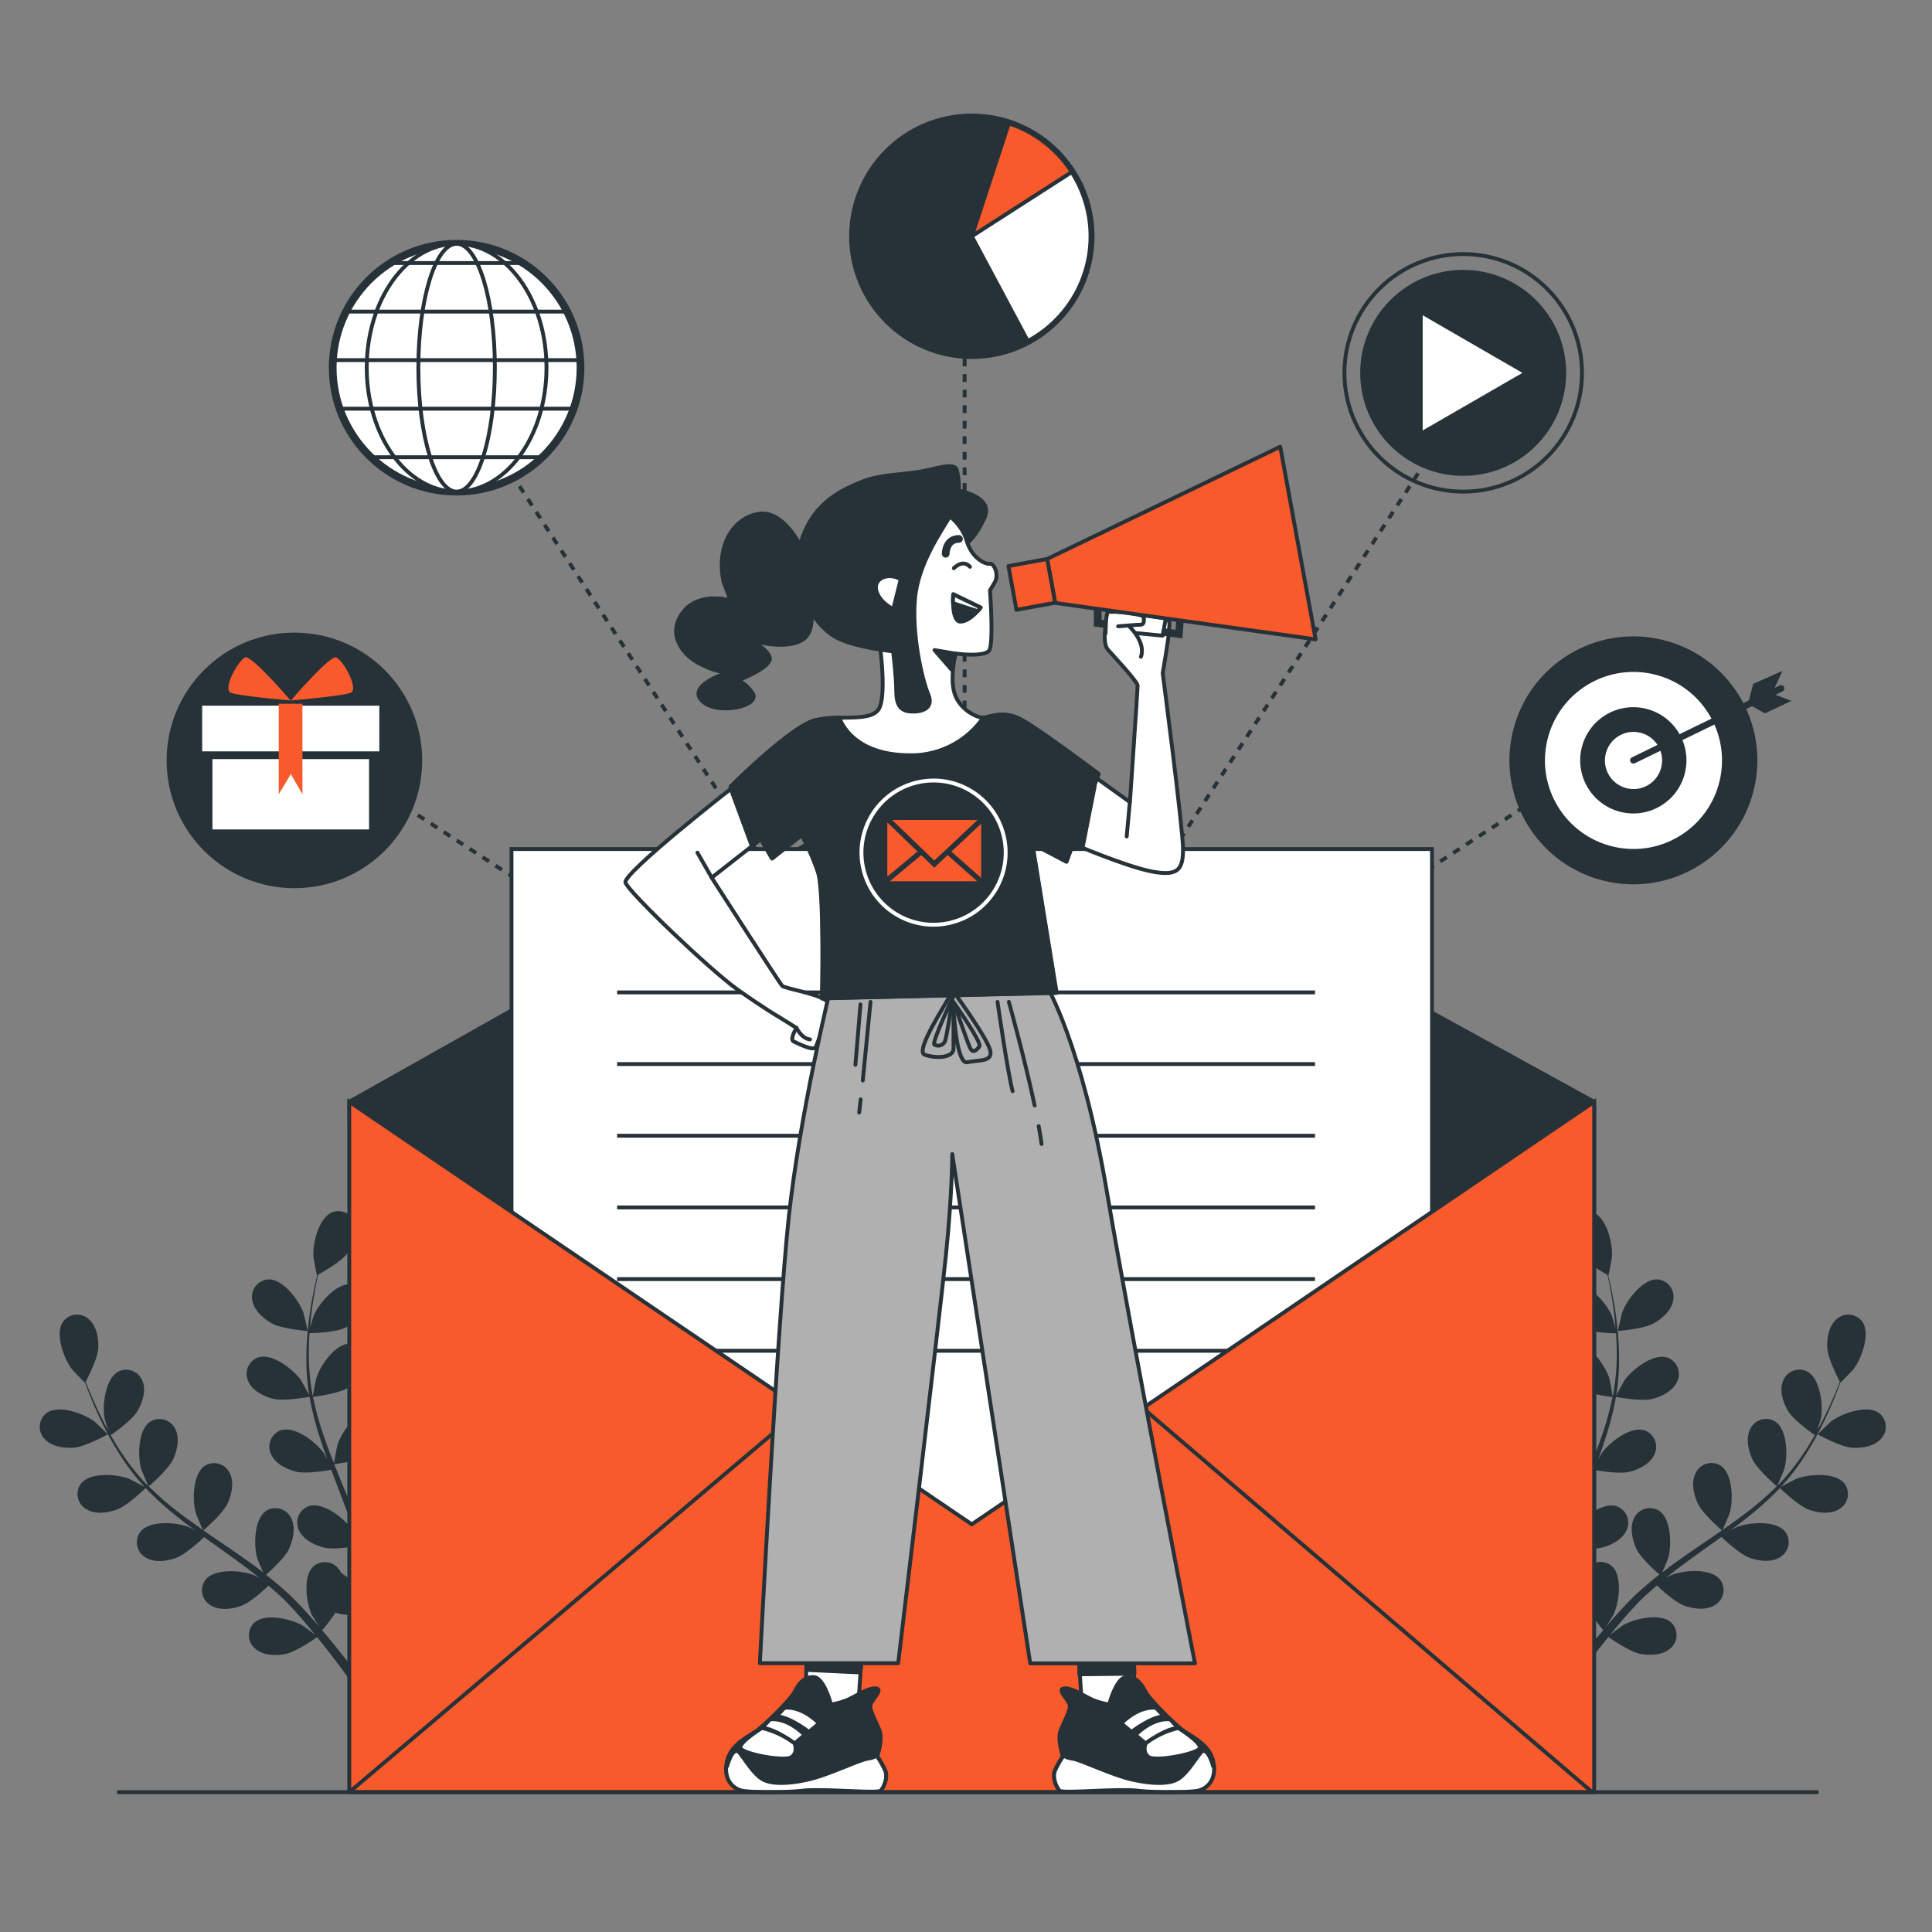 <svg xmlns="http://www.w3.org/2000/svg" viewBox="0 0 500 500"><rect x="0" y="0" width="500" height="500" fill="#808080" stroke="none"/><g id="freepik--Plants--inject-56"><path d="M19.09,374.66c3-.22,8.82-3.47,8.83-3.47s-3.31-3.2-3.55-3.38c-2.73-2-9.19-4.35-12.29-2.14a4.5,4.5,0,0,0-.57,6.68C13.28,374.38,16.56,374.84,19.09,374.66Z" style="fill:#263238"></path><path d="M30.16,390.71c2.7-.95,7.17-5.26,7.52-5.61a79.81,79.81,0,0,0,7.87,7.18c1.61,1.29,3.27,2.55,5,3.79-.86-.45-1.62-.85-1.73-.89-3.17-1.24-10-1.77-12.43,1.18A4.5,4.5,0,0,0,37.57,403c2.24,1.49,5.53,1.07,7.92.22s6.32-4.45,7.34-5.42c.65.47,1.29.95,1.94,1.41,3.13,2.24,6.27,4.46,9.28,6.73,1.06.8,2.07,1.63,3.09,2.45-.76-.4-1.4-.73-1.5-.77-3.17-1.24-10-1.77-12.43,1.18a4.51,4.51,0,0,0,1.22,6.6c2.24,1.48,5.53,1.06,7.92.22s5.94-4.11,7.15-5.25c1,.87,2,1.74,3,2.64.63.62,1.28,1.18,1.88,1.84l1.81,1.92c1.1,1.25,2.25,2.54,3.29,3.8.74.87,1.42,1.7,2.11,2.55-1-.81-3.13-2.35-3.31-2.46-3-1.7-9.63-3.27-12.46-.71a4.5,4.5,0,0,0,.2,6.7c2,1.8,5.31,1.89,7.8,1.42,2.75-.53,7.64-3.95,8.25-4.38,1.13,1.4,2.23,2.78,3.24,4.09,2.73,3.52,5,6.65,6.75,9.18l2.24-1.18c-1.86-2.56-4.28-5.78-7.22-9.4-1.15-1.43-2.41-2.93-3.71-4.46a47.49,47.49,0,0,0,3.46-4.59c2.71,1,8.28.81,9,.79.18,1.8.33,3.54.45,5.2.32,4.31.48,8.09.57,11.12l2.43-1.29c-.15-2.84-.38-6.22-.75-10-.17-1.83-.39-3.77-.64-5.77.7-.2,6.45-1.88,8.57-3.7,1.94-1.65,3.94-4.29,3.78-7a4.51,4.51,0,0,0-5.11-4.35c-3.75.61-6.72,6.8-7.23,10.16,0,.2-.12,2.39-.15,3.77-.1-.81-.2-1.6-.31-2.44-.23-1.66-.5-3.31-.78-5.08q-.25-1.27-.51-2.58c-.15-.87-.42-1.76-.63-2.65-.52-2.06-1.16-4.11-1.84-6.17,1.45-.19,6.59-1,8.76-2.31s4.54-3.65,4.79-6.32a4.52,4.52,0,0,0-4.39-5.08c-3.8,0-7.67,5.71-8.69,9-.06.21-.53,2.62-.76,3.95-.42-1.24-.83-2.47-1.3-3.7-1.34-3.56-2.82-7.12-4.27-10.68l-1.31-3.27c.52-.07,6.65-.86,9.08-2.36,2.16-1.34,4.54-3.65,4.78-6.32A4.51,4.51,0,0,0,96,365.08c-3.81,0-7.68,5.71-8.69,8.95-.08.25-.74,3.72-.87,4.61-1-2.4-1.89-4.81-2.71-7.21A80,80,0,0,1,81,361.51c.24,0,6.65-.83,9.14-2.37,2.15-1.34,4.53-3.65,4.78-6.32a4.51,4.51,0,0,0-4.38-5.08c-3.81,0-7.68,5.71-8.69,8.95-.08.26-.8,4-.88,4.68,0-.2-.1-.39-.14-.59a58.55,58.55,0,0,1-.91-10.28c0-1.9.06-3.72.18-5.49,1.21,0,6.73-.2,9.13-1.34s4.9-3.13,5.45-5.76a4.52,4.52,0,0,0-3.8-5.53c-3.79-.38-8.26,4.83-9.63,7.95-.07.17-.64,2-1,3.29.07-.79.12-1.62.2-2.38.29-2.87.74-5.47,1.15-7.78.24-1.31.49-2.48.73-3.58,1.18-.65,5.87-3.3,7.44-5.38s2.92-5,2.18-7.62A4.51,4.51,0,0,0,86,313.73c-3.54,1.4-5.1,8.09-4.88,11.48,0,.3.85,4.85.91,4.81l.07,0c-.25,1.05-.51,2.18-.77,3.43-.46,2.3-1,4.9-1.32,7.77a79.8,79.8,0,0,0-.71,9.31,58.79,58.79,0,0,0,.7,10.43s0,.08,0,.12c-.5-1-2-3.74-2.14-3.93-2-2.78-7.37-7-11-5.87a4.51,4.51,0,0,0-2.62,6.17c1.05,2.47,4,3.94,6.49,4.56,2.78.69,8.88-.44,9.37-.53a79.14,79.14,0,0,0,2.6,10.32c.63,2,1.32,3.94,2,5.9-.46-.85-.88-1.6-.95-1.7-2-2.78-7.37-7-11-5.87a4.51,4.51,0,0,0-2.62,6.17c1.05,2.48,4,3.94,6.48,4.56s7.73-.23,9.11-.48c.29.75.56,1.5.85,2.25,1.37,3.6,2.76,7.18,4,10.73.44,1.25.83,2.5,1.23,3.75-.41-.75-.77-1.38-.83-1.47-2-2.78-7.38-7-11-5.87a4.51,4.51,0,0,0-2.63,6.17c1.06,2.47,4,3.94,6.49,4.56s7.22-.16,8.86-.44c.37,1.29.74,2.58,1,3.85.18.87.42,1.7.56,2.58s.3,1.74.45,2.59c.22,1.66.47,3.37.65,5,.13,1.13.24,2.21.35,3.29-.43-1.25-1.31-3.68-1.41-3.88a17.59,17.59,0,0,0-6-6.44,5.69,5.69,0,0,0-.52-.85,4.51,4.51,0,0,0-6.66-.81c-2.8,2.58-1.85,9.38-.43,12.47.09.18,1.22,2.05,2,3.22-.54-.62-1-1.23-1.61-1.86-1.1-1.26-2.24-2.49-3.45-3.81l-1.85-1.88c-.6-.63-1.32-1.23-2-1.86-1.57-1.42-3.23-2.79-4.93-4.12,1.1-1,5-4.45,6-6.77s1.77-5.54.5-7.91A4.5,4.5,0,0,0,68.89,391c-3.16,2.13-3.26,9-2.32,12.27.06.2,1,2.47,1.54,3.7-1-.79-2-1.59-3.12-2.36-3.08-2.23-6.28-4.39-9.45-6.55l-2.9-2c.4-.34,5.07-4.38,6.27-7,1.06-2.31,1.77-5.54.5-7.91A4.49,4.49,0,0,0,53,379.36c-3.16,2.12-3.26,9-2.31,12.26.07.24,1.43,3.51,1.81,4.32-2.12-1.48-4.22-3-6.24-4.52a79.82,79.82,0,0,1-7.76-6.76c.18-.16,5.09-4.36,6.31-7,1.06-2.3,1.78-5.54.51-7.91a4.51,4.51,0,0,0-6.46-1.81c-3.16,2.13-3.26,9-2.31,12.26.07.26,1.54,3.77,1.85,4.38l-.44-.41a57.56,57.56,0,0,1-6.43-8.07c-1.07-1.58-2-3.14-2.88-4.68,1-.69,5.5-3.89,6.87-6.16s2.37-5.31,1.37-7.8a4.51,4.51,0,0,0-6.22-2.52c-3.37,1.77-4.22,8.59-3.64,11.94,0,.18.55,2,1,3.31-.38-.7-.79-1.42-1.14-2.1-1.34-2.55-2.41-5-3.34-7.11-.51-1.23-1-2.35-1.36-3.4.62-1.18,3.07-6,3.23-8.58S25,343.17,23,341.42a4.51,4.51,0,0,0-6.68.63c-2.18,3.12.21,9.56,2.27,12.27.18.24,3.38,3.57,3.41,3.51l0-.07c.37,1,.78,2.11,1.24,3.29.89,2.17,1.91,4.62,3.19,7.21A79.58,79.58,0,0,0,31,376.42a59,59,0,0,0,6.33,8.31l.09.09c-1-.56-3.73-2-4-2.1-3.17-1.24-10-1.77-12.42,1.18a4.5,4.5,0,0,0,1.21,6.59C24.48,392,27.76,391.56,30.16,390.71Z" style="fill:#263238"></path><path d="M79.6,344.46c.07,0-1-4.5-1.1-4.78-1.15-3.2-5.26-8.7-9.07-8.57a4.52,4.52,0,0,0-4.16,5.26c.37,2.67,2.84,4.87,5.06,6.11C72.93,343.94,79.59,344.46,79.6,344.46Z" style="fill:#263238"></path><path d="M479.23,374.66c-3-.22-8.82-3.47-8.82-3.47s3.31-3.2,3.54-3.38c2.73-2,9.2-4.35,12.3-2.14a4.5,4.5,0,0,1,.56,6.68C485,374.38,481.76,374.84,479.23,374.66Z" style="fill:#263238"></path><path d="M468.17,390.71c-2.7-.95-7.17-5.26-7.53-5.61a78.69,78.69,0,0,1-7.87,7.18c-1.61,1.29-3.27,2.55-4.95,3.79.85-.45,1.62-.85,1.73-.89,3.17-1.24,10-1.77,12.42,1.18a4.5,4.5,0,0,1-1.22,6.59c-2.24,1.49-5.52,1.07-7.92.22s-6.32-4.45-7.33-5.42l-1.95,1.41c-3.13,2.24-6.26,4.46-9.27,6.73-1.06.8-2.08,1.63-3.1,2.45.76-.4,1.4-.73,1.51-.77,3.16-1.24,10-1.77,12.42,1.18a4.51,4.51,0,0,1-1.22,6.6c-2.24,1.48-5.53,1.06-7.92.22s-5.94-4.11-7.15-5.25c-1,.87-2,1.74-3,2.64-.64.62-1.29,1.18-1.89,1.84s-1.21,1.28-1.8,1.92c-1.11,1.25-2.25,2.54-3.3,3.8-.73.87-1.42,1.7-2.11,2.55,1.05-.81,3.13-2.35,3.32-2.46,2.94-1.7,9.63-3.27,12.45-.71a4.5,4.5,0,0,1-.2,6.7c-2,1.8-5.3,1.89-7.8,1.42-2.74-.53-7.63-3.95-8.24-4.38-1.14,1.4-2.23,2.78-3.25,4.09-2.72,3.52-5,6.65-6.75,9.18L404,435.73c1.86-2.56,4.29-5.78,7.22-9.4,1.15-1.43,2.41-2.93,3.72-4.46a48.72,48.72,0,0,1-3.47-4.59c-2.71,1-8.28.81-9,.79-.17,1.8-.33,3.54-.45,5.2-.32,4.31-.48,8.09-.56,11.12l-2.44-1.29c.15-2.84.39-6.22.75-10,.18-1.83.4-3.77.64-5.77-.7-.2-6.44-1.88-8.57-3.7-1.93-1.65-3.93-4.29-3.77-7a4.5,4.5,0,0,1,5.1-4.35c3.76.61,6.72,6.8,7.23,10.16,0,.2.12,2.39.15,3.77.11-.81.2-1.6.32-2.44.22-1.66.49-3.31.78-5.08.16-.85.33-1.71.5-2.58s.42-1.76.63-2.65c.53-2.06,1.16-4.11,1.84-6.17-1.45-.19-6.59-1-8.76-2.31s-4.54-3.65-4.78-6.32a4.51,4.51,0,0,1,4.38-5.08c3.81,0,7.68,5.71,8.69,9,.07.21.53,2.62.76,3.95.42-1.24.84-2.47,1.3-3.7,1.35-3.56,2.82-7.12,4.27-10.68.45-1.09.88-2.18,1.31-3.27-.51-.07-6.65-.86-9.08-2.36-2.15-1.34-4.53-3.65-4.78-6.32a4.51,4.51,0,0,1,4.38-5.08c3.81,0,7.68,5.71,8.7,8.95.07.25.74,3.72.86,4.61,1-2.4,1.89-4.81,2.72-7.21a79.88,79.88,0,0,0,2.74-9.92c-.24,0-6.64-.83-9.13-2.37-2.16-1.34-4.54-3.65-4.79-6.32a4.52,4.52,0,0,1,4.39-5.08c3.81,0,7.67,5.71,8.69,8.95.08.26.79,4,.87,4.68,0-.2.11-.39.14-.59a57.61,57.61,0,0,0,.91-10.28c0-1.9-.06-3.72-.18-5.49-1.21,0-6.73-.2-9.12-1.34s-4.91-3.13-5.45-5.76a4.51,4.51,0,0,1,3.8-5.53c3.79-.38,8.26,4.83,9.62,7.95.08.17.64,2,1,3.29-.07-.79-.12-1.62-.2-2.38-.29-2.87-.73-5.47-1.15-7.78-.24-1.31-.49-2.48-.73-3.58-1.17-.65-5.86-3.3-7.43-5.38s-2.92-5-2.19-7.62a4.51,4.51,0,0,1,5.92-3.15c3.54,1.4,5.1,8.09,4.88,11.48,0,.3-.85,4.85-.91,4.81l-.07,0c.25,1.05.52,2.18.78,3.43.46,2.3,1,4.9,1.32,7.77a79.89,79.89,0,0,1,.7,9.31,58.76,58.76,0,0,1-.69,10.43l0,.12c.5-1,2-3.74,2.14-3.93,2-2.78,7.37-7,11-5.87a4.5,4.5,0,0,1,2.62,6.17c-1.05,2.47-4,3.94-6.48,4.56-2.78.69-8.89-.44-9.38-.53a79.14,79.14,0,0,1-2.6,10.32c-.63,2-1.32,3.94-2,5.9.46-.85.88-1.6.95-1.7,2-2.78,7.38-7,11-5.87a4.51,4.51,0,0,1,2.63,6.17c-1.06,2.48-4,3.94-6.49,4.56s-7.73-.23-9.11-.48l-.84,2.25c-1.38,3.6-2.77,7.18-4,10.73-.44,1.25-.83,2.5-1.22,3.75.41-.75.76-1.38.82-1.47,2-2.78,7.38-7,11-5.87a4.51,4.51,0,0,1,2.62,6.17c-1.06,2.47-4,3.94-6.49,4.56s-7.22-.16-8.86-.44c-.36,1.29-.73,2.58-1,3.85-.18.87-.42,1.7-.55,2.58s-.3,1.74-.45,2.59c-.23,1.66-.47,3.37-.65,5-.14,1.13-.25,2.21-.36,3.29.43-1.25,1.32-3.68,1.41-3.88A17.54,17.54,0,0,1,410,407a4.41,4.41,0,0,1,.52-.85,4.5,4.5,0,0,1,6.65-.81c2.8,2.58,1.86,9.38.43,12.47-.09.18-1.22,2.05-2,3.22.54-.62,1.06-1.23,1.62-1.86,1.1-1.26,2.23-2.49,3.45-3.81l1.84-1.88c.61-.63,1.33-1.23,2-1.86,1.57-1.42,3.23-2.79,4.94-4.12-1.1-1-5-4.45-6-6.77s-1.78-5.54-.51-7.91a4.51,4.51,0,0,1,6.46-1.82c3.16,2.13,3.25,9,2.31,12.27-.06.2-1,2.47-1.54,3.7,1-.79,2.05-1.59,3.12-2.36,3.09-2.23,6.28-4.39,9.46-6.55l2.89-2c-.39-.34-5.07-4.38-6.27-7-1.06-2.31-1.77-5.54-.5-7.91a4.5,4.5,0,0,1,6.46-1.81c3.15,2.12,3.25,9,2.31,12.26-.07.24-1.43,3.51-1.82,4.32,2.13-1.48,4.23-3,6.24-4.52a78.65,78.65,0,0,0,7.76-6.76c-.18-.16-5.08-4.36-6.31-7-1.06-2.3-1.77-5.54-.5-7.91a4.5,4.5,0,0,1,6.45-1.81c3.16,2.13,3.26,9,2.31,12.26-.07.26-1.53,3.77-1.84,4.38l.44-.41a58.21,58.21,0,0,0,6.42-8.07c1.07-1.58,2-3.14,2.88-4.68-1-.69-5.5-3.89-6.86-6.16s-2.37-5.31-1.37-7.8a4.51,4.51,0,0,1,6.22-2.52c3.37,1.77,4.22,8.59,3.64,11.94,0,.18-.56,2-1,3.31.38-.7.79-1.42,1.15-2.1,1.34-2.55,2.4-5,3.33-7.11.52-1.23,1-2.35,1.37-3.4-.63-1.18-3.07-6-3.24-8.58s.35-5.81,2.38-7.56a4.51,4.51,0,0,1,6.68.63c2.18,3.12-.21,9.56-2.26,12.27-.18.24-3.39,3.57-3.42,3.51l0-.07c-.36,1-.77,2.11-1.24,3.29-.88,2.17-1.9,4.62-3.19,7.21a79.58,79.58,0,0,1-4.55,8.16,57.49,57.49,0,0,1-6.33,8.31l-.09.09c1-.56,3.73-2,4-2.1,3.16-1.24,10-1.77,12.42,1.18a4.5,4.5,0,0,1-1.22,6.59C473.85,392,470.56,391.56,468.17,390.71Z" style="fill:#263238"></path><path d="M418.73,344.46c-.07,0,1-4.5,1.09-4.78,1.15-3.2,5.27-8.7,9.07-8.57a4.51,4.51,0,0,1,4.16,5.26c-.36,2.67-2.84,4.87-5.05,6.11C425.4,343.94,418.73,344.46,418.73,344.46Z" style="fill:#263238"></path></g><g id="freepik--Icons--inject-56"><line x1="92.23" y1="200.6" x2="93.06" y2="201.15" style="fill:none;stroke:#263238;stroke-miterlimit:10"></line><line x1="94.74" y1="202.24" x2="247.97" y2="301.87" style="fill:none;stroke:#263238;stroke-miterlimit:10;stroke-dasharray:1.998,1.998"></line><polyline points="248.81 302.42 249.64 302.96 249.1 302.13" style="fill:none;stroke:#263238;stroke-miterlimit:10"></polyline><line x1="248.02" y1="300.46" x2="116.58" y2="98.36" style="fill:none;stroke:#263238;stroke-miterlimit:10;stroke-dasharray:1.984,1.984"></line><line x1="116.03" y1="97.53" x2="115.49" y2="96.69" style="fill:none;stroke:#263238;stroke-miterlimit:10"></line><line x1="407.06" y1="200.6" x2="406.23" y2="201.15" style="fill:none;stroke:#263238;stroke-miterlimit:10"></line><line x1="404.55" y1="202.24" x2="251.32" y2="301.87" style="fill:none;stroke:#263238;stroke-miterlimit:10;stroke-dasharray:1.998,1.998"></line><polyline points="250.48 302.42 249.64 302.96 250.19 302.13" style="fill:none;stroke:#263238;stroke-miterlimit:10"></polyline><line x1="251.27" y1="300.46" x2="382.71" y2="98.36" style="fill:none;stroke:#263238;stroke-miterlimit:10;stroke-dasharray:1.984,1.984"></line><line x1="383.25" y1="97.53" x2="383.8" y2="96.69" style="fill:none;stroke:#263238;stroke-miterlimit:10"></line><line x1="249.64" y1="65.67" x2="249.64" y2="66.67" style="fill:none;stroke:#263238;stroke-miterlimit:10"></line><line x1="249.64" y1="68.68" x2="249.64" y2="300.96" style="fill:none;stroke:#263238;stroke-miterlimit:10;stroke-dasharray:2.011,2.011"></line><line x1="249.64" y1="301.96" x2="249.64" y2="302.96" style="fill:none;stroke:#263238;stroke-miterlimit:10"></line><circle cx="251.51" cy="61.15" r="30.75" style="fill:#263238;stroke:#263238;stroke-miterlimit:10;stroke-width:2px"></circle><path d="M251.51,61.15l25.88-16.6a30.82,30.82,0,0,0-16.3-12.62Z" style="fill:#F95A2C;stroke:#263238;stroke-miterlimit:10"></path><path d="M251.51,61.15,266,88.26a30.75,30.75,0,0,0,11.35-43.71Z" style="fill:#fff;stroke:#263238;stroke-miterlimit:10"></path><circle cx="378.67" cy="96.5" r="30.74" transform="translate(42.68 296.02) rotate(-45)" style="fill:none;stroke:#263238;stroke-miterlimit:10"></circle><circle cx="378.67" cy="96.5" r="26.65" style="fill:#263238"></circle><polygon points="394 96.5 368.19 81.59 368.19 111.4 394 96.5" style="fill:#fff"></polygon><circle cx="422.72" cy="196.79" r="32.08" transform="translate(132.88 562.03) rotate(-76.53)" style="fill:#263238"></circle><circle cx="422.72" cy="196.79" r="22.91" transform="translate(133.22 562.31) rotate(-76.58)" style="fill:#fff"></circle><circle cx="422.72" cy="196.79" r="13.75" transform="translate(133.56 562.58) rotate(-76.64)" style="fill:#263238"></circle><circle cx="422.72" cy="196.79" r="7.4" transform="translate(133.8 562.77) rotate(-76.67)" style="fill:#fff"></circle><path d="M463.6,181.4l-4.08-1.59,1.78-.87a.85.85,0,1,0-.74-1.53l-1.29.63,2.05-4.44L453.71,177l-1.11,4.27L422.35,196a.85.85,0,0,0-.39,1.14.83.83,0,0,0,1.13.39l30.35-14.78,3.31,1.87Z" style="fill:#263238"></path><circle cx="118.17" cy="95.16" r="32.07" style="fill:#fff;stroke:#263238;stroke-miterlimit:10;stroke-width:2px"></circle><ellipse cx="118.17" cy="95.16" rx="23.26" ry="32.07" style="fill:#fff;stroke:#263238;stroke-miterlimit:10"></ellipse><ellipse cx="118.17" cy="95.16" rx="9.9" ry="32.07" style="fill:#fff;stroke:#263238;stroke-miterlimit:10"></ellipse><line x1="101.18" y1="68.07" x2="135.73" y2="68.07" style="fill:none;stroke:#263238;stroke-miterlimit:10"></line><line x1="89.56" y1="80.64" x2="146.73" y2="80.64" style="fill:none;stroke:#263238;stroke-miterlimit:10"></line><line x1="86.26" y1="93.2" x2="150.18" y2="93.2" style="fill:none;stroke:#263238;stroke-miterlimit:10"></line><line x1="87.67" y1="105.77" x2="148.3" y2="105.77" style="fill:none;stroke:#263238;stroke-miterlimit:10"></line><line x1="96.31" y1="118.33" x2="140.6" y2="118.33" style="fill:none;stroke:#263238;stroke-miterlimit:10"></line><circle cx="76.19" cy="196.79" r="32.07" style="fill:#263238;stroke:#263238;stroke-miterlimit:10;stroke-width:2px"></circle><rect x="53.98" y="181.63" width="42.53" height="34.03" style="fill:#fff;stroke:#263238;stroke-miterlimit:10;stroke-width:2px"></rect><rect x="51.32" y="181.63" width="47.85" height="13.82" style="fill:#fff;stroke:#263238;stroke-miterlimit:10;stroke-width:2px"></rect><path d="M75.2,181.29s-10-11.71-11.71-11.15-6.13,8.36-3.62,9.2S75.2,181.29,75.2,181.29Z" style="fill:#F95A2C"></path><path d="M75.29,181.29s10-11.71,11.71-11.15,6.14,8.36,3.63,9.2S75.29,181.29,75.29,181.29Z" style="fill:#F95A2C"></path><polygon points="78.27 205.55 75.26 200.32 72.14 205.55 72.14 182.13 78.27 182.13 78.27 205.55" style="fill:#F95A2C"></polygon></g><g id="freepik--Mail--inject-56"><polygon points="90.39 285.14 249.53 195.57 412.57 285.14 412.57 414.99 92.35 414.99 90.39 285.14" style="fill:#263238;stroke:#263238;stroke-linecap:round;stroke-linejoin:round"></polygon><rect x="132.38" y="219.73" width="238.22" height="211.86" style="fill:#fff;stroke:#263238;stroke-miterlimit:10"></rect><line x1="159.71" y1="256.83" x2="340.33" y2="256.83" style="fill:none;stroke:#263238;stroke-miterlimit:10"></line><line x1="159.71" y1="275.38" x2="340.33" y2="275.38" style="fill:none;stroke:#263238;stroke-miterlimit:10"></line><line x1="159.71" y1="293.93" x2="340.33" y2="293.93" style="fill:none;stroke:#263238;stroke-miterlimit:10"></line><line x1="159.71" y1="312.48" x2="340.33" y2="312.48" style="fill:none;stroke:#263238;stroke-miterlimit:10"></line><line x1="159.71" y1="331.03" x2="340.33" y2="331.03" style="fill:none;stroke:#263238;stroke-miterlimit:10"></line><line x1="159.71" y1="349.58" x2="340.33" y2="349.58" style="fill:none;stroke:#263238;stroke-miterlimit:10"></line><polygon points="412.57 463.81 90.39 463.81 90.39 285.14 251.49 394.49 412.57 285.14 412.57 463.81" style="fill:#F95A2C;stroke:#263238;stroke-miterlimit:10"></polygon><line x1="90.39" y1="463.81" x2="207.53" y2="364.6" style="fill:none;stroke:#263238;stroke-miterlimit:10"></line><line x1="412.06" y1="463.81" x2="295.79" y2="364.44" style="fill:none;stroke:#263238;stroke-miterlimit:10"></line></g><g id="freepik--Character--inject-56"><path d="M286.33,160.67s-1.21,5.66.41,7.48,7.68,8.29,7.68,9.3-2,30.13-2,30.13l-9.3-6.67-5.66,17.39s14.15,6.07,20.83,7.28,7.88-.61,7.88-5.86-5.26-45.5-5.26-45.5,1.62-9.3,1.62-10.92.61-2.43-.81-3.24-12.94-2-12.94-2S286.33,159.05,286.33,160.67Z" style="fill:#fff;stroke:#263238;stroke-linecap:round;stroke-linejoin:round"></path><polygon points="283.33 203.36 280.26 218.94 277.44 218.3 283.33 203.36" style="fill:#263238;stroke:#263238;stroke-linecap:round;stroke-linejoin:round"></polygon><path d="M306,165.21l-22.91-3.08v-5.71a1,1,0,0,1,2,0v4L304.24,163l.33-4.62a1,1,0,1,1,1.95.14Z" style="fill:#263238"></path><polygon points="288.36 163.3 300.89 164.51 301.7 160.06 288.76 158.04 288.36 163.3" style="fill:#fff;stroke:#263238;stroke-linecap:round;stroke-linejoin:round"></polygon><path d="M286.13,163.91s0-5.06.61-5.46,9.3.2,9.3,1.41,0,1.82-1,1.82-3,.2-3,.2,4.65,4.25,3.23,8.09" style="fill:#fff;stroke:#263238;stroke-linecap:round;stroke-linejoin:round"></path><line x1="292.4" y1="207.58" x2="291.59" y2="216.48" style="fill:none;stroke:#263238;stroke-linecap:round;stroke-linejoin:round"></line><path d="M189.71,203.7S161.13,226,161.87,228.41s21.94,22.68,28.95,27.65,10.88,7.2,10.88,7.2l4.42,2.76s-1.84,3-.73,3.51,5.16,2.58,5.71,1.47,3.51-9.4,3.14-11.43-11.07-3.69-11.8-4.43-18.26-28-18.26-28l13.65-10.69Z" style="fill:#fff;stroke:#263238;stroke-linecap:round;stroke-linejoin:round"></path><polygon points="189.22 204.44 194.41 218.51 197.83 216.42 189.22 204.44" style="fill:#263238;stroke:#263238;stroke-linecap:round;stroke-linejoin:round"></polygon><path d="M206.12,266s1.3,2.77,3.51,3" style="fill:none;stroke:#263238;stroke-linecap:round;stroke-linejoin:round"></path><line x1="184.18" y1="227.11" x2="180.49" y2="220.66" style="fill:none;stroke:#263238;stroke-linecap:round;stroke-linejoin:round"></line><polygon points="208.71 429.02 208.41 445.41 221.84 445.7 223.03 427.84 208.71 429.02" style="fill:#fff;stroke:#263238;stroke-linecap:round;stroke-linejoin:round"></polygon><polygon points="208.76 428.13 208.76 432.18 222.69 432.83 223.01 428.62 208.76 428.13" style="fill:#263238;stroke:#263238;stroke-linecap:round;stroke-linejoin:round"></polygon><path d="M215.05,441.13s-1.77-6.94-4.43-7.09-4,1.92-5,3.84-7.53,8.41-9.75,10-7.08,3.69-7.82,8.41,2.06,6.65,4,7.09,10.63.59,15.8,0,19.26.81,20.08,0,1.92-3.4,1.18-5.17a24,24,0,0,0-2.07-3.69s1.48-4.28.59-6.64-2.66-5.32-2.36-6.65,3.54-4.13,1.33-4.28-5.76,2.51-8,3.25A19.41,19.41,0,0,1,215.05,441.13Z" style="fill:#263238;stroke:#263238;stroke-linecap:round;stroke-linejoin:round"></path><path d="M224.5,455.15c-2.07.3-10,4.13-15.06,5.32s-9.44,1.32-11.81.14-4.43-4.72-6.2-6.94-3.24,3.4-3.24,3.4l-.25.11c-.3,4.11,2.28,5.82,4.08,6.24s10.63.59,15.8,0,19.26.81,20.08,0,1.92-3.4,1.18-5.17a24,24,0,0,0-2.07-3.69C226.13,454.41,226.57,454.86,224.5,455.15Z" style="fill:#fff;stroke:#263238;stroke-linecap:round;stroke-linejoin:round"></path><path d="M203,442s4-.88,9,4l-2.65,2.21s-5.17-4-8.42-4Z" style="fill:#fff;stroke:#263238;stroke-linecap:round;stroke-linejoin:round"></path><path d="M199.26,445s4-.89,9,4l-2.65,2.22s-5.17-4-8.42-4Z" style="fill:#fff;stroke:#263238;stroke-linecap:round;stroke-linejoin:round"></path><line x1="210.92" y1="444.52" x2="215.05" y2="441.13" style="fill:none;stroke:#263238;stroke-linecap:round;stroke-linejoin:round"></line><path d="M205.61,451.17s1,2.21-.74,3.54-13.44-.89-13.29-2.51,5.61-5,5.61-5A22.59,22.59,0,0,1,205.61,451.17Z" style="fill:#fff;stroke:#263238;stroke-linecap:round;stroke-linejoin:round"></path><polygon points="293.42 429.02 293.71 445.41 280.28 445.7 279.1 427.84 293.42 429.02" style="fill:#fff;stroke:#263238;stroke-linecap:round;stroke-linejoin:round"></polygon><polygon points="279.36 430.88 279.36 433.31 293.61 433.15 293.45 429.59 279.04 429.43 279.36 430.88" style="fill:#263238;stroke:#263238;stroke-linecap:round;stroke-linejoin:round"></polygon><path d="M287.07,441.13s1.77-6.94,4.43-7.09,4,1.92,5,3.84,7.53,8.41,9.74,10,7.09,3.69,7.82,8.41-2.06,6.65-4,7.09-10.63.59-15.8,0-19.26.81-20.07,0-1.92-3.4-1.19-5.17a24,24,0,0,1,2.07-3.69s-1.48-4.28-.59-6.64,2.66-5.32,2.36-6.65-3.54-4.13-1.33-4.28,5.76,2.51,8,3.25A19.23,19.23,0,0,0,287.07,441.13Z" style="fill:#263238;stroke:#263238;stroke-linecap:round;stroke-linejoin:round"></path><path d="M277.62,455.15c2.07.3,10,4.13,15.06,5.32s9.45,1.32,11.81.14,4.43-4.72,6.2-6.94,3.25,3.4,3.25,3.4l.24.11c.3,4.11-2.28,5.82-4.08,6.24s-10.63.59-15.8,0-19.26.81-20.07,0-1.92-3.4-1.19-5.17a24,24,0,0,1,2.07-3.69C276,454.41,275.55,454.86,277.62,455.15Z" style="fill:#fff;stroke:#263238;stroke-linecap:round;stroke-linejoin:round"></path><path d="M299.17,442s-4-.88-9,4l2.66,2.21s5.16-4,8.41-4Z" style="fill:#fff;stroke:#263238;stroke-linecap:round;stroke-linejoin:round"></path><path d="M302.86,445s-4-.89-9,4l2.66,2.22s5.16-4,8.41-4Z" style="fill:#fff;stroke:#263238;stroke-linecap:round;stroke-linejoin:round"></path><line x1="291.2" y1="444.52" x2="287.07" y2="441.13" style="fill:none;stroke:#263238;stroke-linecap:round;stroke-linejoin:round"></line><path d="M296.52,451.17s-1,2.21.73,3.54,13.44-.89,13.29-2.51-5.61-5-5.61-5A22.51,22.51,0,0,0,296.52,451.17Z" style="fill:#fff;stroke:#263238;stroke-linecap:round;stroke-linejoin:round"></path><path d="M214.88,256s-7.81,31.89-10.74,58.91-7.49,115.53-7.49,115.53h35.8s10.74-89.83,12.37-105.77,1.62-26,1.62-26l20.18,131.81h42.63s-16.27-83.64-22.78-122-15.62-53.37-15.62-53.37Z" style="fill:#b0b0b0;stroke:#263238;stroke-linecap:round;stroke-linejoin:round"></path><path d="M245.47,258.31c-.31.93-8.79,13.67-6.19,14.64s7.49,1,7.49-1.62V260.91s.65,14.65,3.58,14,6.83,0,5.86-3.26S247.75,258,247.75,258,246.44,255.38,245.47,258.31Z" style="fill:#b0b0b0;stroke:#263238;stroke-linecap:round;stroke-linejoin:round"></path><path d="M246.81,259.38s7.38,10.48,6.67,11.43-1.67,1.9-2.38.48S246.81,259.38,246.81,259.38Z" style="fill:none;stroke:#263238;stroke-miterlimit:10"></path><path d="M246.57,258.19s-5.48,11.67-4.76,12.14a1.9,1.9,0,0,0,2.85-1.19C245.14,267.48,246.57,258.19,246.57,258.19Z" style="fill:none;stroke:#263238;stroke-miterlimit:10"></path><path d="M268.81,291.45c.3,1.65.56,3.21.74,4.61" style="fill:none;stroke:#263238;stroke-linecap:round;stroke-linejoin:round"></path><path d="M261.09,259.29s4.06,14.5,6.67,26.81" style="fill:none;stroke:#263238;stroke-linecap:round;stroke-linejoin:round"></path><path d="M258.16,259.29s2.6,18.22,3.9,23.1" style="fill:none;stroke:#263238;stroke-linecap:round;stroke-linejoin:round"></path><path d="M222.74,284.52c-.14,1.26-.26,2.41-.38,3.4" style="fill:none;stroke:#263238;stroke-linecap:round;stroke-linejoin:round"></path><path d="M225.29,259.29s-1.08,11.13-2,20.33" style="fill:none;stroke:#263238;stroke-linecap:round;stroke-linejoin:round"></path><line x1="222.69" y1="259.94" x2="221.38" y2="275.56" style="fill:none;stroke:#263238;stroke-linecap:round;stroke-linejoin:round"></line><path d="M245.49,126.5s12.13,1.21,9.3,7.48-5.66,7.48-6.27,7.48-5.46-7.48-5.46-7.48Z" style="fill:#263238;stroke:#263238;stroke-linecap:round;stroke-linejoin:round"></path><path d="M244.07,132.36s4.65,2.63,6.07,7.48,5.05,6.27,6.07,6.07,2.42,2.83,1.21,4.85l-1.21,2s1,13.75-.21,15.57-8.69.81-8.69.81-1.62,6.47-.2,10.52,5.66,6.06,7.28,6.06,5.05-2,9.7.41,20.22,14.15,20.22,14.15L276,223l-8.9-4.65,6.27,38.62-60.66,1.42s.61-27.5-1-32.56a59.39,59.39,0,0,0-4.25-9.7l-7.68,6.06-10.72-18.6s15.77-15.77,22-17.19,13.75.41,16.18-2.63.4-17.39.4-17.39-5.86-2-9.3-12.33,8.29-21,8.29-21S231.94,127.51,244.07,132.36Z" style="fill:#fff;stroke:#263238;stroke-linecap:round;stroke-linejoin:round"></path><polygon points="247.31 169.16 241.84 168.24 246.23 173.29 247.31 169.16" style="fill:#263238;stroke:#263238;stroke-linecap:round;stroke-linejoin:round"></polygon><path d="M244.74,143.31s0-3.84,3.44-3.84" style="fill:none;stroke:#263238;stroke-linecap:round;stroke-linejoin:round;stroke-width:2px"></path><path d="M253.78,157.23l-7.08-3.44s-.6,7.28,2,7.08S253.78,157.23,253.78,157.23Z" style="fill:#263238;stroke:#263238;stroke-linecap:round;stroke-linejoin:round"></path><path d="M246.85,147.06s2.28-2.47,4.18-.38" style="fill:none;stroke:#263238;stroke-linecap:round;stroke-linejoin:round"></path><path d="M246.65,156.1l6.36,2.07a11.19,11.19,0,0,0,.77-.94l-7.08-3.43S246.62,154.83,246.65,156.1Z" style="fill:#fff;stroke:#263238;stroke-linecap:round;stroke-linejoin:round"></path><path d="M207.07,141.06s-4.45-9.1-10.72-8.09-11.12,7.88-9.1,17.59c0,0,1,2.63,1.82,4.85,0,0-7.88-2.42-12.13,2.83s-1,10.72,3.84,13.35,7.69,2.43,7.69,2.43-10.72,3.23-6.88,7.28,15.57,1.41,13.14-2-4.24-3-4.24-3,9.7-3.64,8.69-6.27-5.86-4.65-5.86-4.65,9.3,3.24,14.36.2.6-16,.6-16Z" style="fill:#263238;stroke:#263238;stroke-linecap:round;stroke-linejoin:round"></path><path d="M247.71,122.05s1.62,5.66-1.21,10.51-8.9,13.15-9.71,22.45,1.82,20.83,3.44,24.67-2,4.65-4.65,4.45-3.64-1.82-3.64-5.46-.81-10.11-.81-10.11-10.31-1-15.16-3.85-11.93-12.53-8.9-23.65,11.12-14.36,16-16.38,11.53-1.82,16.18-2.83S247.51,119.62,247.71,122.05Z" style="fill:#263238;stroke:#263238;stroke-linecap:round;stroke-linejoin:round"></path><path d="M233,150.36l-1.82,7.28s-3.84-1.82-4.45-5.06,4-4.85,7.28-2" style="fill:#fff;stroke:#263238;stroke-linecap:round;stroke-linejoin:round"></path><line x1="292" y1="161.88" x2="289.37" y2="162.09" style="fill:none;stroke:#263238;stroke-linecap:round;stroke-linejoin:round"></line><polygon points="273.08 156.04 340.48 165.47 331.32 115.61 271 144.66 273.08 156.04" style="fill:#F95A2C;stroke:#263238;stroke-linecap:round;stroke-linejoin:round"></polygon><rect x="261.94" y="145.48" width="10.18" height="11.52" transform="translate(-22.85 50.49) rotate(-10.36)" style="fill:#F95A2C;stroke:#263238;stroke-linecap:round;stroke-linejoin:round"></rect><path d="M284.31,200.3s-15.57-11.73-20.22-14.15-8-.46-9.63-.41A22.64,22.64,0,0,1,235,195.45c-13.3-.17-17-7.57-17.8-9.73a32.45,32.45,0,0,0-6.06.63c-6.27,1.42-22,17.19-22,17.19l10.72,18.6,7.68-6.06a59.39,59.39,0,0,1,4.25,9.7c1.62,5.06,1,32.56,1,32.56l60.66-1.42-6.27-38.62L276,223Z" style="fill:#263238;stroke:#263238;stroke-linecap:round;stroke-linejoin:round"></path><circle cx="241.61" cy="220.65" r="18.66" transform="translate(-44.53 61.96) rotate(-13.39)" style="fill:none;stroke:#fff;stroke-miterlimit:10"></circle><polygon points="253.01 212.2 230.88 212.2 241.79 222.71 253.01 212.2" style="fill:#F95A2C"></polygon><polygon points="246.22 220.39 253.92 227.19 253.92 213.17 246.22 220.39" style="fill:#F95A2C"></polygon><polygon points="237.44 220.37 229.64 212.85 229.64 226.87 237.44 220.37" style="fill:#F95A2C"></polygon><polygon points="245.24 221.3 241.78 224.55 238.41 221.3 230.29 228.07 252.9 228.07 245.24 221.3" style="fill:#F95A2C"></polygon></g><g id="freepik--Floor--inject-56"><line x1="30.31" y1="463.81" x2="470.63" y2="463.81" style="fill:none;stroke:#263238;stroke-miterlimit:10"></line></g></svg>